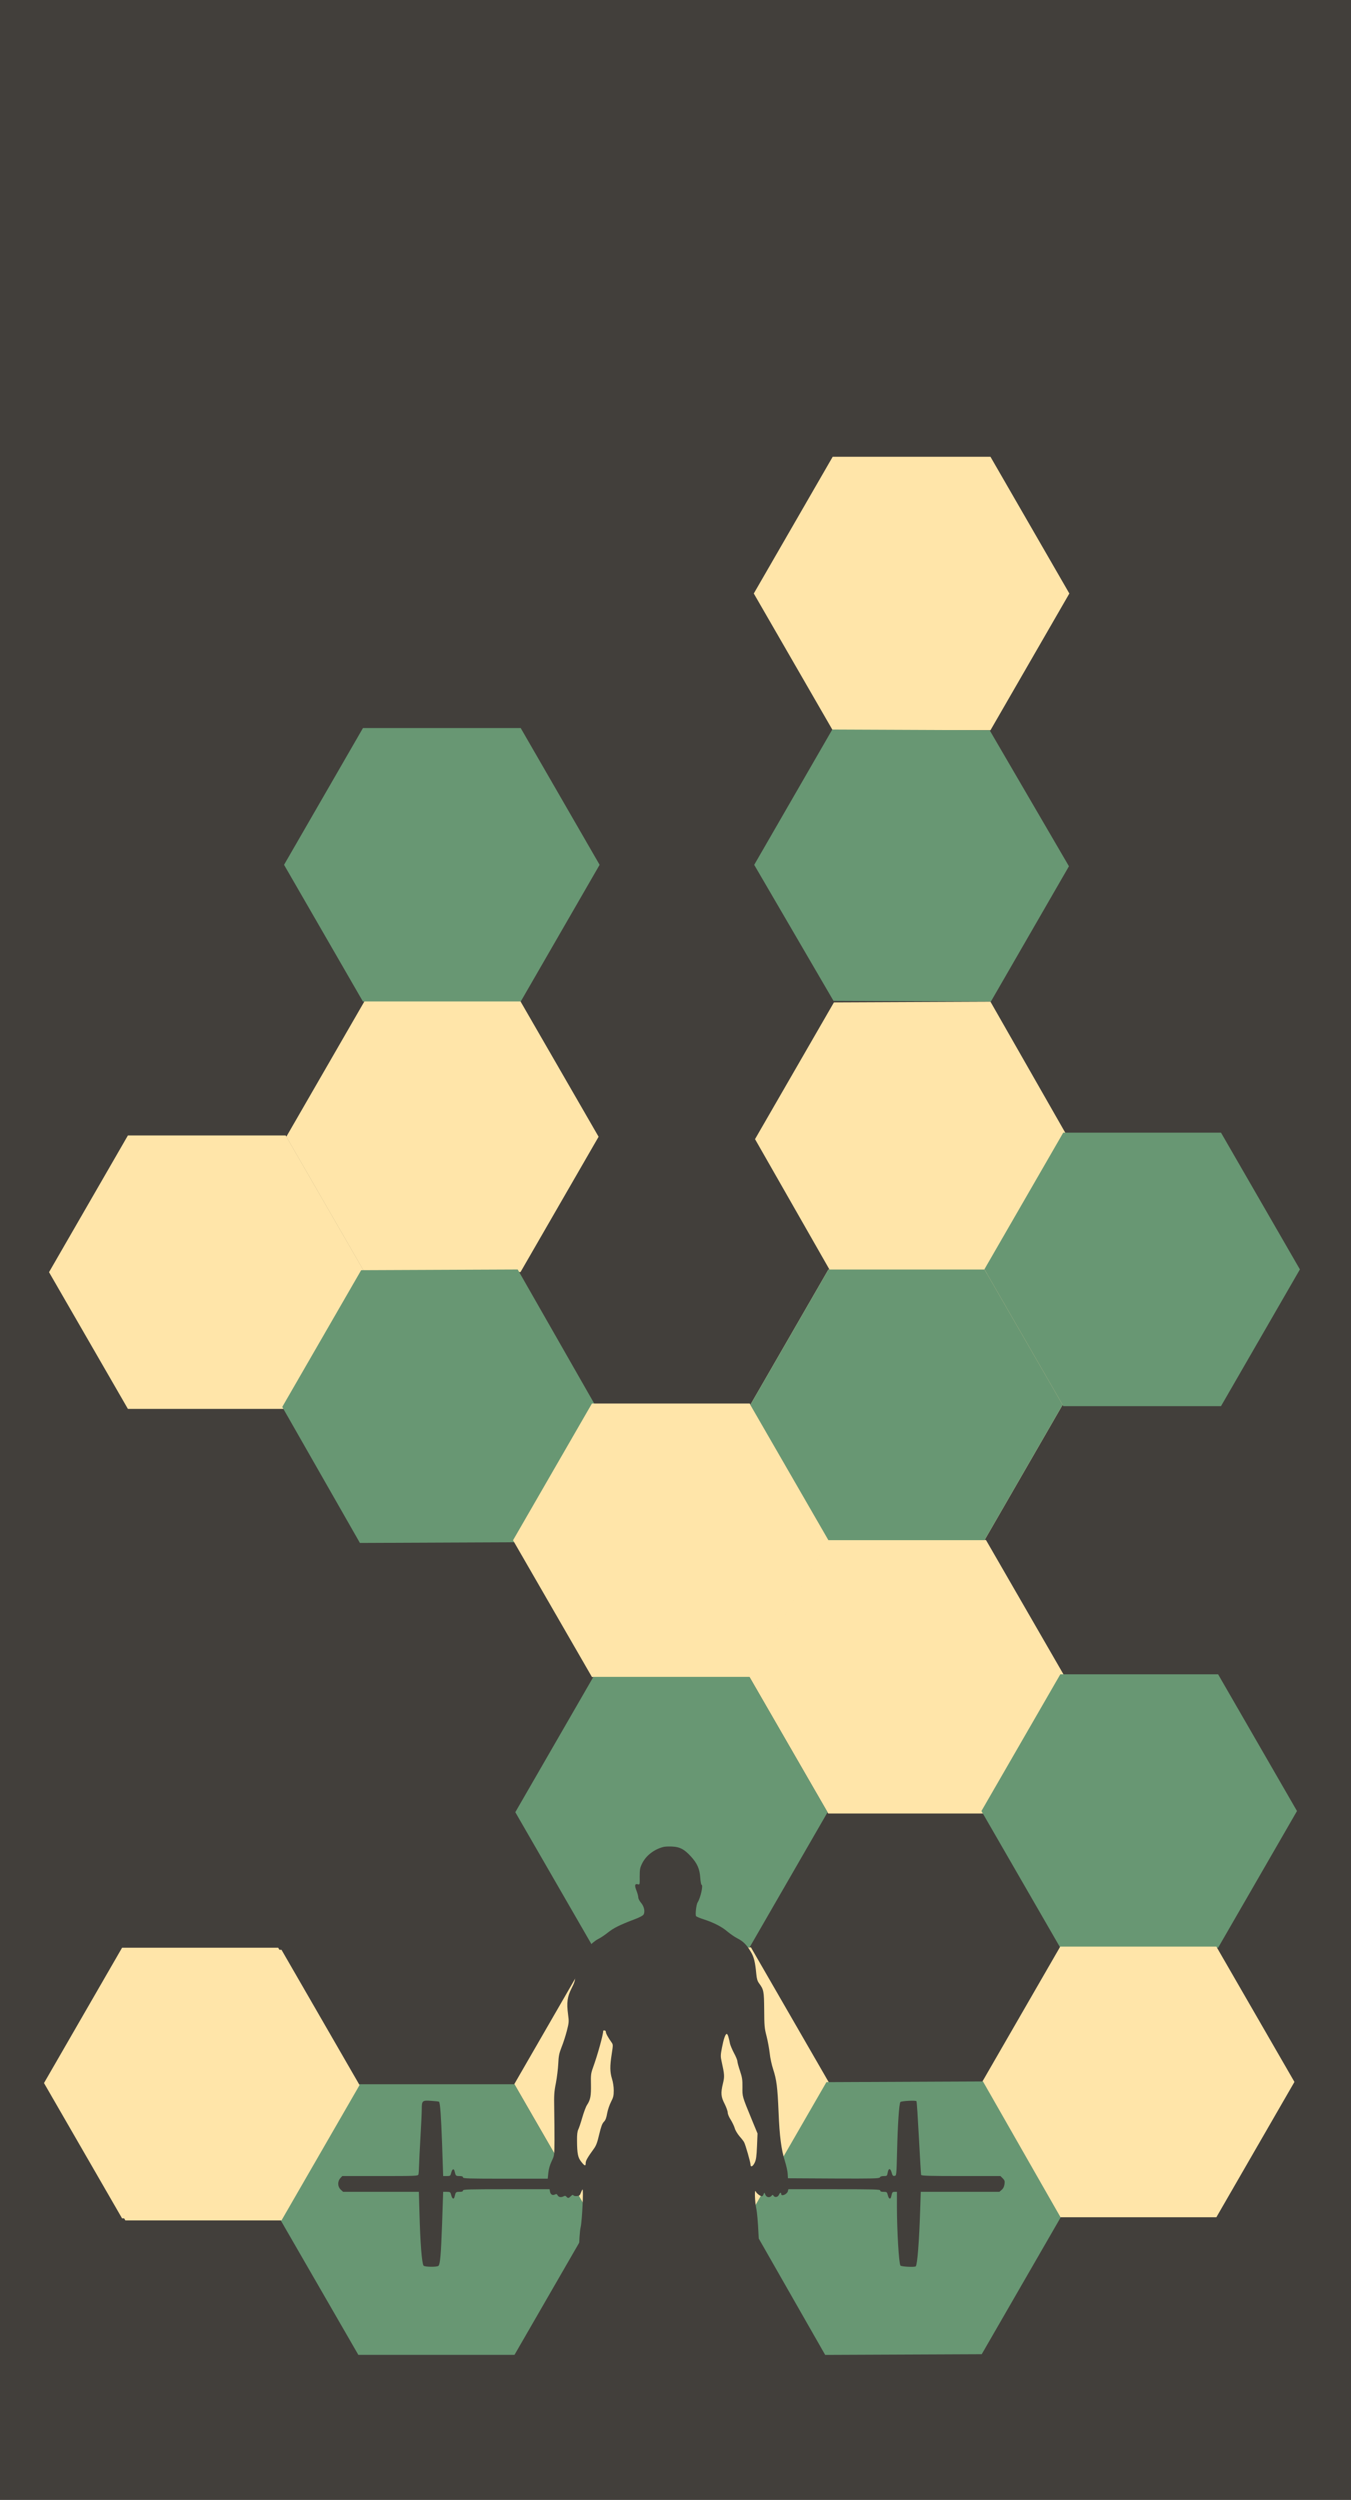 <svg width="411" height="760" viewBox="0 0 411 760" fill="none" xmlns="http://www.w3.org/2000/svg">
<g clip-path="url(#clip0_1_2)">
<rect width="411" height="760" fill="#423F3B"/>
<path d="M86.914 345.183L110.914 386.753L86.914 428.322L38.914 428.322L14.914 386.753L38.914 345.183L86.914 345.183Z" fill="#FFE5A9"/>
<path d="M228.456 592.025L252.456 633.594L228.456 675.163L180.456 675.163L156.456 633.594L180.456 592.025L228.456 592.025Z" fill="#FFE5A9"/>
<path d="M84.636 592.129L108.386 633.265L84.636 674.401L37.136 674.401L13.386 633.265L37.136 592.129L84.636 592.129Z" fill="#FFE5A9"/>
<path d="M156.516 633.629L180.266 674.765L156.516 715.901L109.016 715.901L85.266 674.765L109.016 633.629L156.516 633.629Z" fill="#689773"/>
<path d="M301.319 138.862L325.319 180.431L301.319 222L253.319 222L229.319 180.431L253.319 138.862L301.319 138.862Z" fill="#FFE5A9"/>
<path d="M158.414 221.342L182.414 262.911L158.414 304.48L110.414 304.48L86.414 262.911L110.414 221.342L158.414 221.342Z" fill="#689773"/>
<path d="M301.069 222L325.194 263.353L301.444 304.489L253.569 304.272L229.444 262.92L253.194 221.783L301.069 222Z" fill="#689773"/>
<path d="M301.319 304.522L324.944 345.875L300.944 387.444L253.319 387.661L229.694 346.308L253.694 304.739L301.319 304.522Z" fill="#FFE5A9"/>
<path d="M158.354 304.445L182.104 345.582L158.354 386.718L110.854 386.718L87.104 345.582L110.854 304.445L158.354 304.445Z" fill="#FFE5A9"/>
<path d="M157.495 385.933L181.12 427.286L157.12 468.855L109.495 469.072L85.87 427.719L109.87 386.15L157.495 385.933Z" fill="#689773"/>
<path d="M371.456 344.342L395.456 385.911L371.456 427.48L323.456 427.48L299.456 385.911L323.456 344.342L371.456 344.342Z" fill="#689773"/>
<path d="M299.516 385.945L323.266 427.082L299.516 468.218L252.016 468.218L228.266 427.082L252.016 385.945L299.516 385.945Z" fill="#FFE5A9"/>
<path d="M228.076 426.683L252.076 468.253L228.076 509.822L180.076 509.822L156.076 468.253L180.076 426.683L228.076 426.683Z" fill="#FFE5A9"/>
<path d="M299.956 468.183L323.956 509.753L299.956 551.322L251.956 551.322L227.956 509.753L251.956 468.183L299.956 468.183Z" fill="#FFE5A9"/>
<path d="M228.016 509.787L251.766 550.923L228.016 592.06L180.516 592.06L156.766 550.923L180.516 509.787L228.016 509.787Z" fill="#689773"/>
<path d="M370.569 509L394.569 550.569L370.569 592.138L322.569 592.138L298.569 550.569L322.569 509L370.569 509Z" fill="#689773"/>
<path d="M370.044 591.787L393.794 632.923L370.044 674.06L322.544 674.06L298.794 632.923L322.544 591.787L370.044 591.787Z" fill="#FFE5A9"/>
<path d="M299.037 632.775L322.662 674.128L298.662 715.697L251.037 715.913L227.412 674.561L251.412 632.991L299.037 632.775Z" fill="#689773"/>
<path d="M85.636 592.75L109.386 633.886L85.636 675.022L38.136 675.022L14.386 633.886L38.136 592.75L85.636 592.75Z" fill="#FFE5A9"/>
<path d="M299.516 385.945L323.266 427.082L299.516 468.218L252.016 468.218L228.266 427.082L252.016 385.945L299.516 385.945Z" fill="#689773"/>
<path d="M201.784 561.498C198.93 562.245 196.503 564.138 195.329 566.539C194.689 567.872 194.609 568.326 194.609 570.513C194.636 572.993 194.636 572.993 194.023 572.833C193.116 572.593 192.982 573.206 193.649 574.833C193.943 575.58 194.183 576.513 194.183 576.86C194.183 577.207 194.556 577.927 195.009 578.46C195.916 579.5 196.29 581.101 195.809 582.007C195.623 582.354 194.583 582.914 192.929 583.528C188.555 585.181 186.662 586.141 184.981 587.475C184.101 588.195 182.714 589.128 181.888 589.528C180.234 590.382 176.954 593.689 176.207 595.262C175.62 596.489 174.98 599.476 174.98 601.05C174.98 602.01 174.713 602.864 173.887 604.464C172.58 606.997 172.34 608.838 172.82 612.411C173.113 614.598 173.086 614.892 172.446 617.399C172.073 618.866 171.353 621.079 170.846 622.333C170.099 624.253 169.939 625.026 169.833 627.4C169.753 628.947 169.433 631.587 169.113 633.268C168.579 635.908 168.526 636.975 168.606 641.135C168.659 643.776 168.686 648.043 168.686 650.603C168.659 655.271 168.659 655.271 167.832 657.004C167.299 658.151 166.926 659.351 166.819 660.525L166.632 662.338H153.751C142.442 662.338 140.842 662.285 140.842 661.938C140.842 661.645 140.549 661.538 139.775 661.538C138.682 661.538 138.629 661.485 138.308 660.124C138.095 659.111 137.562 659.351 137.268 660.551C137.028 661.485 136.948 661.538 135.908 661.538H134.815L134.495 651.857C134.175 643.082 133.908 639.322 133.561 638.948C133.481 638.868 132.441 638.762 131.268 638.682C128.44 638.468 128.307 638.602 128.307 641.242C128.307 642.362 128.12 646.203 127.907 649.803C127.694 653.404 127.507 657.297 127.48 658.471C127.454 659.644 127.374 660.818 127.294 661.058C127.187 661.511 126.414 661.538 115.665 661.538H104.117L103.584 662.125C102.624 663.165 102.677 664.765 103.664 665.672L104.384 666.339H115.905H127.427L127.614 672.9C127.854 682.047 128.334 687.915 128.841 688.768C129.134 689.195 132.974 689.248 133.401 688.822C133.908 688.315 134.148 685.515 134.495 675.993L134.815 666.339H135.908C136.948 666.339 137.028 666.392 137.268 667.325C137.562 668.526 138.095 668.766 138.308 667.752C138.629 666.392 138.682 666.339 139.775 666.339C140.549 666.339 140.842 666.232 140.842 665.939C140.842 665.592 142.496 665.539 154.017 665.539H167.192L167.326 666.312C167.512 667.192 168.126 667.512 168.846 667.139C169.246 666.925 169.406 666.979 169.646 667.405C169.966 667.992 170.713 668.099 171.513 667.672C171.86 667.485 172.073 667.512 172.313 667.806C172.766 668.339 173.006 668.312 173.673 667.645C174.073 667.245 174.287 667.165 174.447 667.405C174.553 667.565 175.033 667.672 175.513 667.619C176.234 667.565 176.447 667.379 176.687 666.685C176.847 666.232 177.087 665.752 177.194 665.619C177.567 665.245 177.087 675.113 176.66 677.007C176.367 678.234 176.18 681.061 176.047 686.608C175.887 691.969 175.7 694.902 175.46 695.836C175.247 696.583 175.14 697.329 175.193 697.489C175.273 697.73 178.02 697.81 185.888 697.81H196.503L196.663 695.729C196.876 692.956 197.703 689.862 198.957 687.275C199.543 686.101 200.69 682.954 201.57 680.287C202.424 677.593 203.197 675.407 203.277 675.407C203.357 675.407 203.917 676.607 204.531 678.047C205.544 680.447 207.598 687.381 209.545 694.929L210.291 697.81H221.333H232.401L232.241 693.862C232.161 691.675 231.841 688.582 231.521 686.875C231.148 684.928 230.854 681.914 230.721 678.607C230.587 675.7 230.321 672.553 230.081 671.459C229.627 669.406 229.494 665.218 229.921 666.232C230.134 666.792 231.281 667.672 231.788 667.672C231.948 667.672 232.188 667.405 232.294 667.059C232.534 666.472 232.534 666.472 232.828 667.192C233.148 668.046 234.161 668.206 234.721 667.539C235.015 667.165 235.095 667.192 235.361 667.565C235.788 668.152 236.668 667.939 236.988 667.192C237.282 666.525 237.655 666.419 237.655 667.005C237.655 667.832 239.469 667.085 239.682 666.152L239.842 665.539H253.817C266.059 665.539 267.792 665.592 267.792 665.939C267.792 666.232 268.086 666.339 268.806 666.339C269.766 666.339 269.846 666.392 270.086 667.325C270.379 668.526 270.913 668.766 271.126 667.752C271.42 666.419 271.5 666.339 272.193 666.339H272.86V671.059C272.886 678.474 273.447 687.968 273.927 688.742C274.14 689.088 278.274 689.302 278.594 688.982C279.074 688.475 279.634 681.487 279.954 671.326L280.114 666.339H292.089H304.037L304.731 665.725C305.211 665.325 305.477 664.765 305.584 664.018C305.718 663.085 305.637 662.818 305.051 662.231L304.357 661.538H292.329C282.941 661.538 280.301 661.458 280.221 661.191C280.167 661.031 279.874 655.964 279.554 649.963C279.234 643.962 278.914 638.948 278.807 638.788C278.621 638.468 274.247 638.708 273.927 639.028C273.527 639.428 273.1 645.829 272.913 653.804C272.726 661.351 272.726 661.405 272.14 661.485C271.66 661.565 271.5 661.378 271.26 660.498C270.886 659.084 270.299 659.084 270.059 660.471C269.873 661.485 269.846 661.538 268.859 661.538C268.192 661.538 267.792 661.671 267.686 661.938C267.552 662.285 265.819 662.338 253.631 662.285L239.709 662.205L239.629 660.845C239.602 660.071 239.202 658.338 238.775 656.977C237.682 653.51 237.148 649.456 236.855 642.095C236.535 634.468 236.242 632.254 235.228 629.134C234.775 627.8 234.295 625.587 234.161 624.2C234.001 622.813 233.575 620.466 233.201 618.999C232.561 616.599 232.508 615.799 232.481 610.998C232.428 605.29 232.348 604.864 230.907 602.917C230.427 602.277 230.214 601.557 230.081 600.116C229.734 596.409 229.361 594.916 228.401 593.342C227.147 591.235 226.054 590.142 224.293 589.262C223.467 588.835 222.16 587.928 221.36 587.261C219.626 585.768 217.252 584.541 214.185 583.528C212.932 583.128 211.838 582.674 211.758 582.514C211.465 582.087 211.812 579.047 212.212 578.38C213.145 576.94 213.999 572.993 213.412 572.993C213.305 572.993 213.118 572.033 213.038 570.886C212.878 568.219 212.105 566.459 210.185 564.378C208.158 562.165 206.824 561.471 204.477 561.365C203.437 561.311 202.237 561.365 201.784 561.498L201.784 561.498ZM184.315 617.719C184.315 618.199 184.981 619.399 186.021 620.866C186.528 621.559 186.528 621.666 186.102 624.413C185.515 628.12 185.541 629.907 186.182 631.987C186.502 632.974 186.715 634.414 186.715 635.535C186.715 637.108 186.582 637.641 185.888 638.975C185.435 639.855 184.901 641.402 184.715 642.442C184.475 643.856 184.208 644.549 183.728 645.029C183.194 645.563 182.874 646.469 182.288 648.87C181.728 651.297 181.354 652.31 180.661 653.244C178.741 655.884 178.18 656.871 178.18 657.591C178.18 658.604 177.887 658.524 176.847 657.217C175.807 655.937 175.567 654.764 175.54 650.79C175.513 648.976 175.647 647.936 175.913 647.403C176.127 647.003 176.687 645.349 177.14 643.749C177.594 642.175 178.234 640.442 178.58 639.935C179.621 638.362 179.834 637.188 179.781 633.721C179.701 630.814 179.781 630.281 180.394 628.6C181.808 624.68 183.514 618.572 183.514 617.345C183.514 617.292 183.701 617.265 183.915 617.265C184.128 617.265 184.315 617.479 184.315 617.719L184.315 617.719ZM221.626 619.346C221.786 619.906 222 620.786 222.08 621.293C222.186 621.773 222.72 623.053 223.28 624.12C223.867 625.186 224.32 626.307 224.32 626.627C224.32 626.92 224.667 628.254 225.12 629.56C225.787 631.587 225.893 632.281 225.867 634.521C225.84 637.428 225.733 637.135 228.694 644.336L230.454 648.603L230.294 652.47C230.161 655.511 230.027 656.577 229.601 657.457C229.041 658.658 228.32 658.978 228.32 658.044C228.32 657.377 226.8 652.043 226.374 651.27C226.24 650.977 225.6 650.15 224.96 649.43C224.347 648.71 223.68 647.616 223.52 646.976C223.333 646.336 222.773 645.189 222.293 644.416C221.786 643.642 221.386 642.682 221.386 642.229C221.386 641.802 220.959 640.629 220.453 639.615C219.333 637.455 219.226 636.335 219.919 633.454C220.453 631.267 220.426 630.761 219.493 626.547C219.199 625.24 219.199 624.68 219.626 622.546C220.133 619.879 220.666 618.332 221.093 618.332C221.253 618.332 221.493 618.786 221.626 619.346L221.626 619.346Z" fill="#423F3B"/>
</g>
<defs>
<clipPath id="clip0_1_2">
<rect width="411" height="760" fill="white"/>
</clipPath>
</defs>
</svg>
